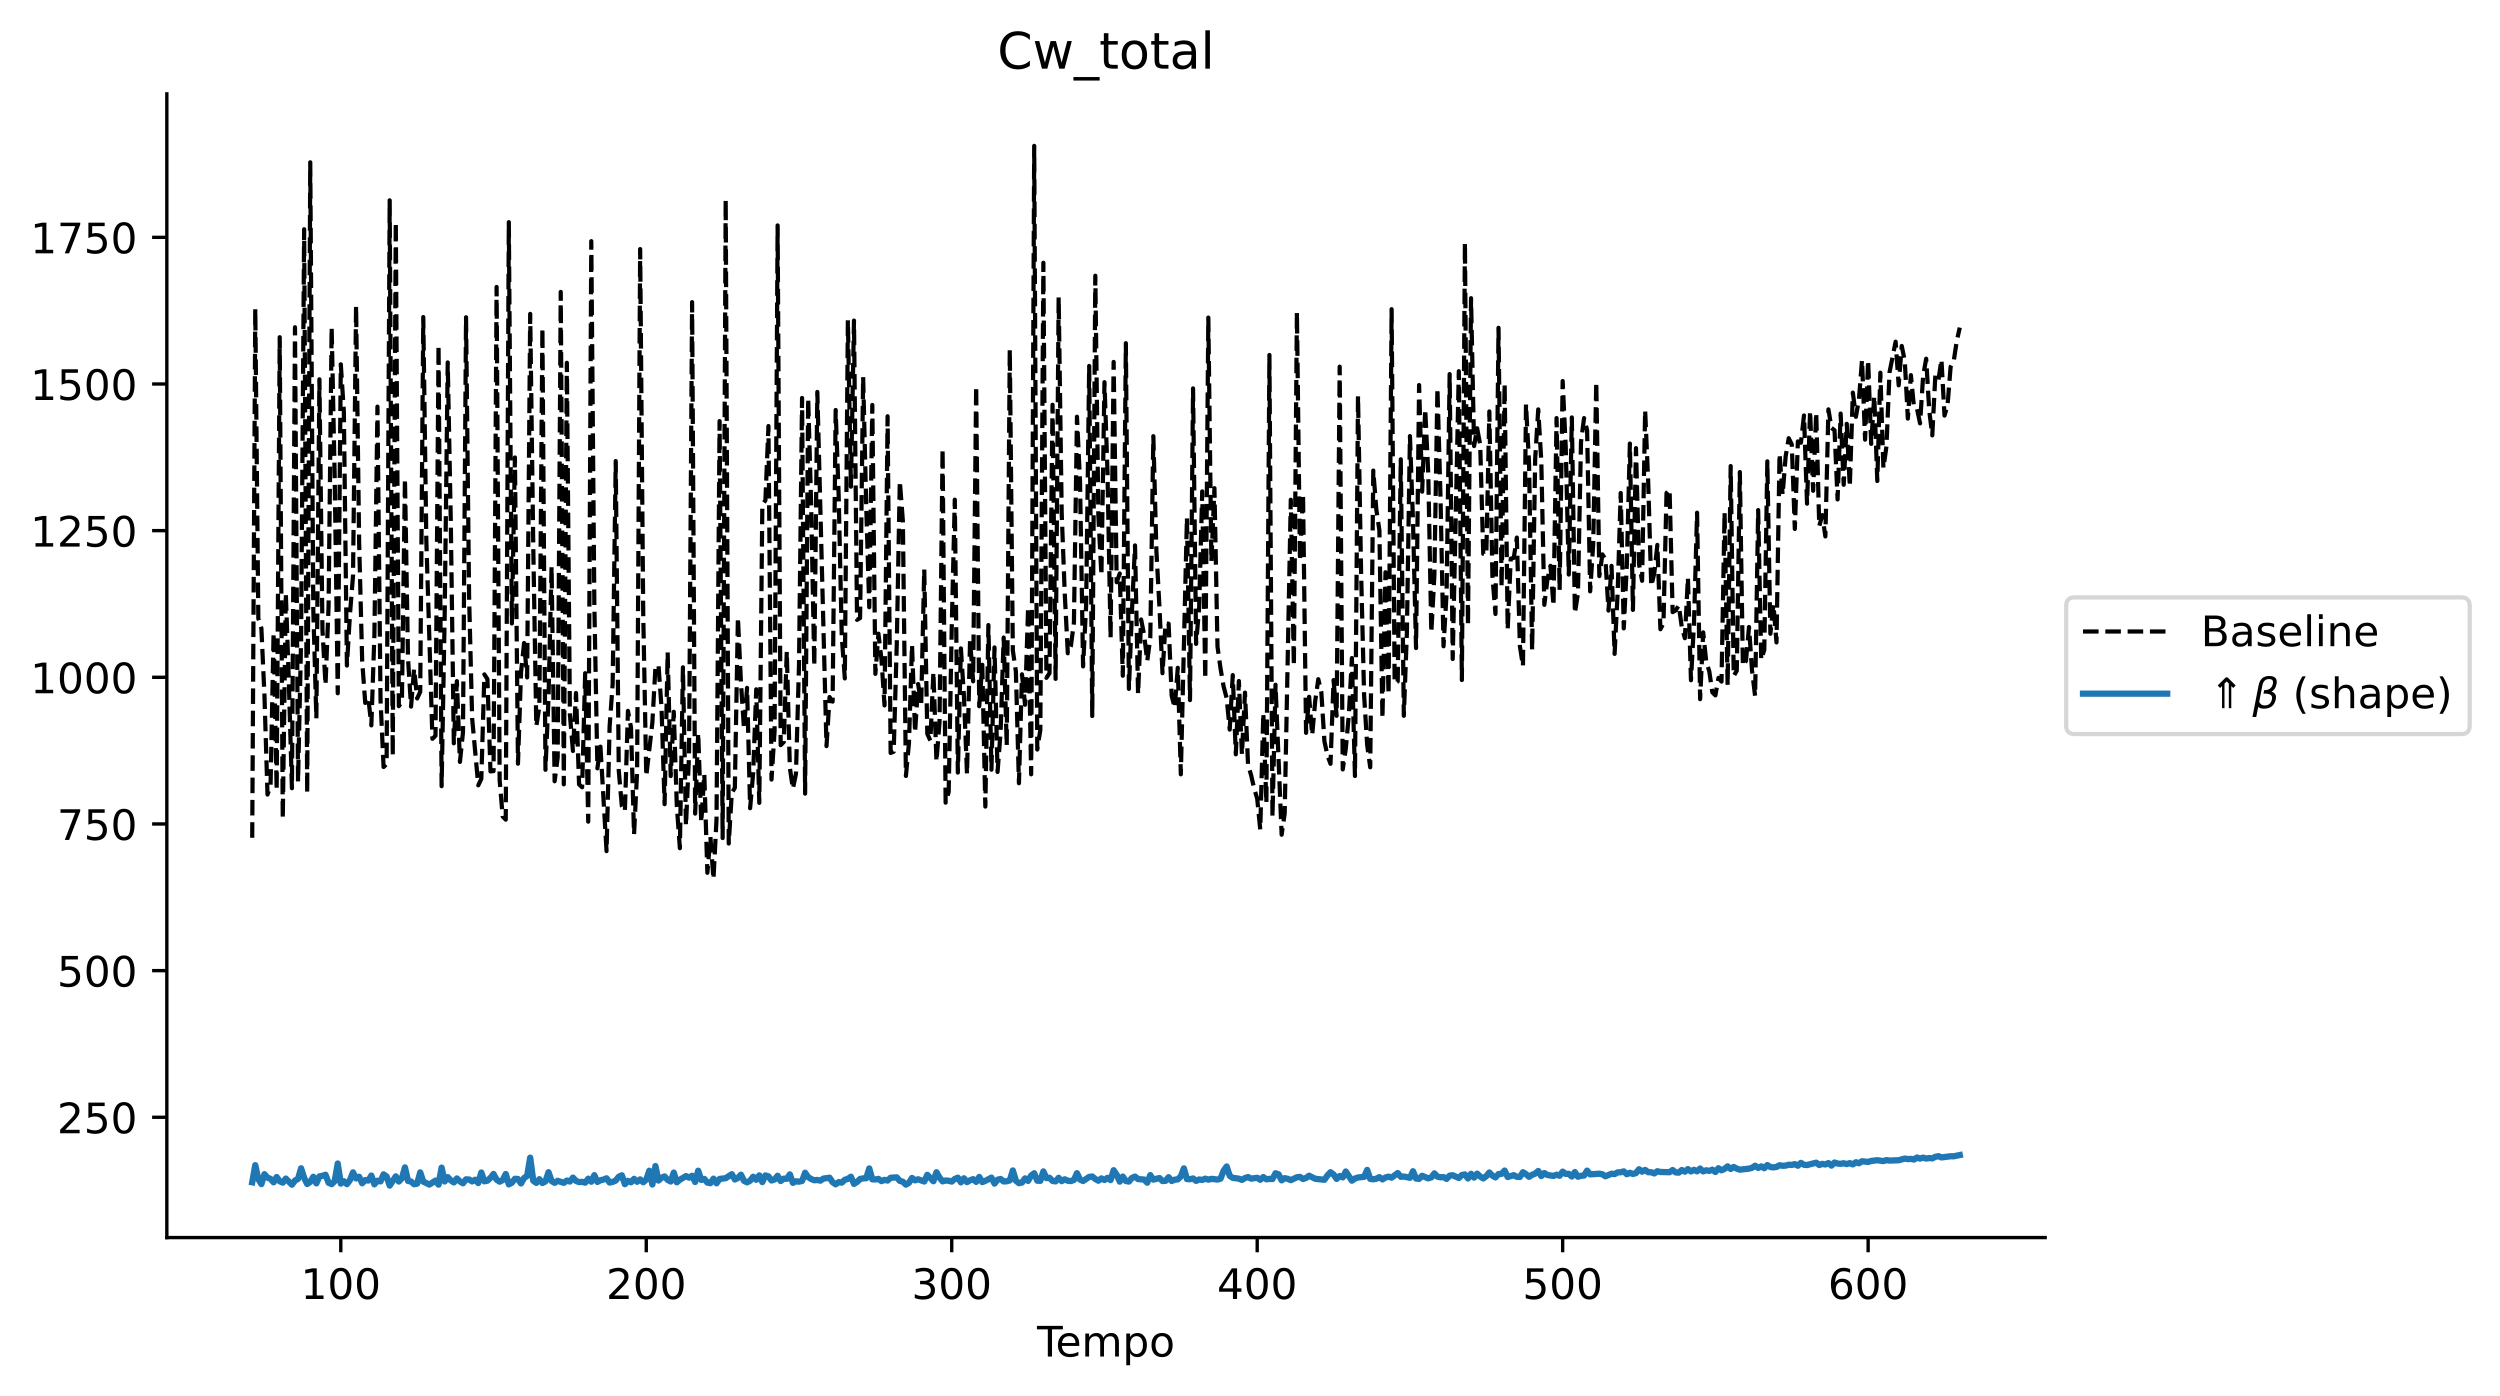 <?xml version="1.0" encoding="utf-8" standalone="no"?>
<!DOCTYPE svg PUBLIC "-//W3C//DTD SVG 1.1//EN"
  "http://www.w3.org/Graphics/SVG/1.1/DTD/svg11.dtd">
<!-- Created with matplotlib (https://matplotlib.org/) -->
<svg height="331.674pt" version="1.1" viewBox="0 0 594.15 331.674" width="594.15pt" xmlns="http://www.w3.org/2000/svg" xmlns:xlink="http://www.w3.org/1999/xlink">
 <defs>
  <style type="text/css">
*{stroke-linecap:butt;stroke-linejoin:round;}
  </style>
 </defs>
 <g id="figure_1">
  <g id="patch_1">
   <path d="M 0 331.674 
L 594.15 331.674 
L 594.15 0 
L 0 0 
z
" style="fill:#ffffff;"/>
  </g>
  <g id="axes_1">
   <g id="patch_2">
    <path d="M 39.65 294.118 
L 486.05 294.118 
L 486.05 22.318 
L 39.65 22.318 
z
" style="fill:#ffffff;"/>
   </g>
   <g id="line2d_1">
    <path clip-path="url(#pb2b08f31ef)" d="M 59.941 280.983 
L 60.667 276.926 
L 61.393 280.24 
L 62.119 281.411 
L 62.845 279.059 
L 63.571 279.883 
L 64.297 280.167 
L 65.023 280.982 
L 65.749 279.737 
L 66.475 280.734 
L 67.201 281.063 
L 67.927 280.102 
L 69.379 281.555 
L 70.105 280.557 
L 70.83 280.182 
L 71.556 277.663 
L 72.282 279.934 
L 73.008 281.391 
L 73.734 280.889 
L 74.46 279.683 
L 75.186 281.233 
L 75.912 279.585 
L 76.638 279.449 
L 77.364 279.197 
L 78.09 281.096 
L 78.816 281.42 
L 79.542 280.704 
L 80.268 276.526 
L 80.994 281.292 
L 81.72 280.739 
L 82.446 281.415 
L 83.172 280.469 
L 83.898 278.628 
L 84.624 280.057 
L 85.35 279.673 
L 86.076 281.218 
L 86.802 280.45 
L 87.528 280.572 
L 88.254 279.389 
L 88.98 281.465 
L 89.706 280.606 
L 90.432 280.768 
L 91.158 279.098 
L 91.884 279.614 
L 92.61 281.764 
L 94.062 279.582 
L 94.788 280.799 
L 95.514 280.025 
L 96.239 277.448 
L 96.965 280.662 
L 97.691 280.803 
L 98.417 281.443 
L 99.143 281.304 
L 99.869 278.636 
L 100.595 280.829 
L 102.047 281.518 
L 103.499 280.588 
L 104.225 281.538 
L 104.951 277.502 
L 105.677 280.788 
L 106.403 279.753 
L 107.129 280.52 
L 107.855 281.016 
L 108.581 280.078 
L 109.307 280.783 
L 110.033 281.209 
L 110.759 280.286 
L 111.485 280.319 
L 112.211 280.772 
L 112.937 280.379 
L 113.663 281.154 
L 114.389 278.668 
L 115.115 280.746 
L 115.841 280.606 
L 116.567 279.932 
L 117.293 279.013 
L 118.019 280.358 
L 118.745 280.835 
L 119.471 280.46 
L 120.197 279.025 
L 120.923 281.478 
L 121.649 281.09 
L 122.374 280.154 
L 123.1 280.209 
L 123.826 281.258 
L 124.552 279.962 
L 125.278 279.475 
L 126.004 275.13 
L 126.73 280.598 
L 127.456 281.116 
L 128.182 280.251 
L 128.908 281.152 
L 129.634 280.776 
L 130.36 278.591 
L 131.086 280.677 
L 131.812 281.109 
L 132.538 280.634 
L 133.99 281.105 
L 134.716 280.577 
L 135.442 280.801 
L 136.168 279.881 
L 136.894 280.658 
L 137.62 280.944 
L 138.346 280.87 
L 139.072 281.071 
L 139.798 280.13 
L 140.524 280.843 
L 141.25 279.294 
L 141.976 280.894 
L 142.702 280.5 
L 143.428 280.331 
L 144.154 280.042 
L 144.88 281.044 
L 145.606 280.892 
L 146.332 280.575 
L 147.058 279.665 
L 147.783 279.324 
L 148.509 281.427 
L 149.235 280.648 
L 149.961 280.984 
L 150.687 280.177 
L 151.413 280.857 
L 152.139 280.295 
L 152.865 280.968 
L 153.591 280.329 
L 154.317 278.243 
L 155.043 281.502 
L 155.769 277.129 
L 156.495 280.567 
L 157.221 279.914 
L 157.947 279.594 
L 158.673 280.412 
L 159.399 280.794 
L 160.125 278.679 
L 160.851 280.983 
L 161.577 280.38 
L 163.029 279.512 
L 163.755 279.881 
L 164.481 279.433 
L 165.207 280.905 
L 165.933 278.236 
L 166.659 280.414 
L 167.385 280.187 
L 168.111 281.057 
L 168.837 281.185 
L 169.563 280.126 
L 170.289 281.216 
L 171.015 280.191 
L 172.467 280.005 
L 173.918 279.067 
L 174.644 280.314 
L 175.37 279.945 
L 176.096 279.184 
L 176.822 280.641 
L 177.548 280.992 
L 178.274 280.608 
L 179 279.664 
L 179.726 280.385 
L 180.452 279.346 
L 181.178 280.923 
L 181.904 279.356 
L 182.63 279.572 
L 183.356 280.553 
L 184.082 280.318 
L 184.808 279.435 
L 185.534 280.674 
L 186.26 280.125 
L 186.986 280.161 
L 187.712 279.107 
L 188.438 281.108 
L 189.164 280.749 
L 189.89 280.838 
L 190.616 280.664 
L 191.342 278.716 
L 192.068 279.757 
L 192.794 280.213 
L 193.52 280.502 
L 194.246 280.427 
L 194.972 280.596 
L 195.698 280.098 
L 197.15 279.896 
L 197.876 280.967 
L 198.602 281.465 
L 199.327 280.948 
L 200.053 281.062 
L 200.779 280.376 
L 201.505 280.181 
L 202.231 279.662 
L 202.957 281.36 
L 203.683 280.908 
L 204.409 280.202 
L 205.135 280.045 
L 205.861 280.014 
L 206.587 277.698 
L 207.313 280.277 
L 208.039 280.313 
L 208.765 280.176 
L 209.491 280.702 
L 210.217 280.405 
L 210.943 280.567 
L 211.669 279.907 
L 213.121 279.81 
L 213.847 280.651 
L 214.573 280.846 
L 215.299 281.538 
L 216.025 281.113 
L 216.751 279.956 
L 217.477 280.516 
L 218.203 280.27 
L 219.655 280.792 
L 220.381 279.215 
L 221.833 280.731 
L 222.559 278.602 
L 223.285 279.865 
L 224.011 280.756 
L 224.736 280.552 
L 225.462 280.621 
L 226.188 280.812 
L 226.914 280.196 
L 227.64 279.89 
L 228.366 280.994 
L 229.092 280.036 
L 229.818 280.934 
L 230.544 280.517 
L 231.27 280.239 
L 231.996 280.88 
L 232.722 279.717 
L 233.448 280.931 
L 234.174 280.643 
L 235.626 279.881 
L 236.352 281.291 
L 237.078 280.373 
L 237.804 280.199 
L 238.53 280.782 
L 239.256 280.743 
L 239.982 280.532 
L 240.708 278.177 
L 241.434 280.609 
L 242.16 281.188 
L 242.886 281.043 
L 243.612 280.055 
L 244.338 280.653 
L 245.064 279.383 
L 245.79 278.842 
L 246.516 280.602 
L 247.242 280.634 
L 247.968 278.399 
L 248.694 279.978 
L 249.42 279.914 
L 250.145 280.654 
L 250.871 280.766 
L 251.597 279.923 
L 252.323 280.702 
L 253.049 280.274 
L 253.775 280.62 
L 254.501 280.699 
L 255.227 280.425 
L 255.953 278.822 
L 256.679 280.326 
L 257.405 280.674 
L 258.857 279.705 
L 259.583 279.607 
L 260.309 280.208 
L 261.035 280.608 
L 261.761 280.06 
L 262.487 280.439 
L 263.213 279.931 
L 263.939 280.459 
L 264.665 278.118 
L 265.391 279.195 
L 266.117 280.821 
L 266.843 279.626 
L 267.569 280.679 
L 268.295 280.807 
L 269.021 279.941 
L 269.747 279.629 
L 270.473 280.22 
L 271.925 280.334 
L 272.651 281.074 
L 273.377 279.277 
L 274.103 280.347 
L 275.555 279.968 
L 276.28 280.684 
L 277.006 280.63 
L 277.732 279.773 
L 278.458 280.672 
L 279.184 280.356 
L 279.91 280.296 
L 280.636 279.572 
L 281.362 277.678 
L 282.088 280.218 
L 282.814 280.254 
L 283.54 280.068 
L 284.266 280.647 
L 284.992 280.311 
L 285.718 280.432 
L 286.444 280.121 
L 287.17 280.355 
L 287.896 280.165 
L 289.348 280.337 
L 290.074 280.12 
L 290.8 278.242 
L 291.526 277.227 
L 292.252 279.444 
L 292.978 279.933 
L 294.43 280.121 
L 295.156 280.414 
L 295.882 279.97 
L 296.608 279.738 
L 297.334 280.115 
L 298.786 279.909 
L 299.512 280.386 
L 300.238 279.736 
L 300.964 280.271 
L 301.689 280.176 
L 302.415 280.207 
L 303.141 278.844 
L 303.867 279.088 
L 304.593 280.52 
L 305.319 280.002 
L 306.045 280.16 
L 306.771 280.471 
L 308.223 279.788 
L 308.949 279.698 
L 309.675 280.203 
L 310.401 279.943 
L 311.127 279.424 
L 312.579 280.148 
L 314.757 280.381 
L 315.483 279.355 
L 316.209 278.592 
L 316.935 279.124 
L 317.661 280.176 
L 318.387 279.496 
L 319.113 279.818 
L 319.839 278.425 
L 321.291 280.597 
L 322.017 280.092 
L 322.743 279.841 
L 324.195 279.694 
L 324.921 278.048 
L 325.647 280.176 
L 326.373 280.269 
L 327.098 280.141 
L 327.824 279.754 
L 328.55 280.294 
L 329.276 279.841 
L 330.002 279.64 
L 330.728 279.885 
L 332.18 278.792 
L 332.906 279.672 
L 333.632 279.616 
L 335.084 279.918 
L 335.81 278.359 
L 336.536 280.094 
L 337.262 280.168 
L 337.988 279.436 
L 339.44 280.049 
L 340.166 279.812 
L 340.892 278.864 
L 341.618 279.646 
L 342.344 279.789 
L 343.07 279.756 
L 343.796 280.174 
L 344.522 279.405 
L 345.248 279.307 
L 346.7 279.954 
L 347.426 279.261 
L 348.152 279.117 
L 348.878 280.067 
L 349.604 278.962 
L 350.33 279.867 
L 351.056 278.932 
L 351.782 279.613 
L 352.508 280.059 
L 353.233 279.52 
L 353.959 278.652 
L 354.685 279.409 
L 355.411 279.814 
L 356.137 279.034 
L 356.863 278.981 
L 357.589 278.197 
L 358.315 279.724 
L 359.767 279.291 
L 360.493 279.683 
L 361.219 279.712 
L 361.945 278.59 
L 362.671 279.049 
L 363.397 279.68 
L 364.123 279.204 
L 364.849 278.932 
L 365.575 278.292 
L 366.301 279.499 
L 367.027 278.789 
L 367.753 279.255 
L 369.205 279.466 
L 369.931 279.182 
L 370.657 279.426 
L 371.383 278.458 
L 372.109 278.984 
L 372.835 278.976 
L 373.561 279.613 
L 374.287 278.56 
L 375.013 279.664 
L 375.739 279.439 
L 376.465 279.378 
L 377.191 278.217 
L 377.917 279.1 
L 380.094 278.942 
L 380.82 279.073 
L 381.546 279.557 
L 382.998 278.946 
L 383.724 279.034 
L 384.45 278.628 
L 385.176 278.602 
L 385.902 278.388 
L 386.628 279.062 
L 387.354 278.727 
L 388.08 279.003 
L 388.806 278.789 
L 389.532 277.881 
L 390.258 278.453 
L 390.984 278.053 
L 391.71 278.585 
L 392.436 278.594 
L 393.162 278.878 
L 393.888 278.356 
L 394.614 278.536 
L 396.792 278.586 
L 397.518 278.07 
L 398.244 278.633 
L 398.97 278.69 
L 399.696 278.07 
L 400.422 278.459 
L 401.148 277.852 
L 401.874 278.398 
L 402.6 278.022 
L 403.326 278.372 
L 404.051 277.721 
L 404.777 278.394 
L 405.503 278.129 
L 406.229 278.277 
L 406.955 277.989 
L 407.681 278.531 
L 408.407 277.648 
L 409.133 278.129 
L 409.859 277.796 
L 410.585 277.199 
L 411.311 277.815 
L 412.037 277.349 
L 412.763 277.743 
L 413.489 277.982 
L 415.667 277.741 
L 416.393 277.534 
L 417.119 277.056 
L 417.845 277.564 
L 418.571 277.201 
L 419.297 277.635 
L 420.023 276.9 
L 420.749 277.354 
L 421.475 277.444 
L 422.201 277.333 
L 422.927 276.935 
L 423.653 277.057 
L 424.379 277.029 
L 425.105 276.807 
L 425.831 276.854 
L 426.557 276.665 
L 427.283 277.042 
L 428.009 276.373 
L 428.735 276.824 
L 429.461 276.883 
L 431.638 276.321 
L 432.364 276.877 
L 433.09 276.606 
L 433.816 276.75 
L 434.542 276.415 
L 435.268 277.013 
L 435.994 276.288 
L 436.72 276.532 
L 437.446 276.593 
L 438.172 276.459 
L 438.898 276.657 
L 439.624 276.428 
L 440.35 276.725 
L 441.076 276.225 
L 441.802 276.452 
L 442.528 275.982 
L 443.98 276.147 
L 444.706 275.908 
L 446.158 275.743 
L 447.61 275.946 
L 448.336 275.709 
L 449.062 275.824 
L 451.24 275.743 
L 452.692 275.343 
L 453.418 275.475 
L 454.144 275.419 
L 454.87 275.582 
L 455.595 275.101 
L 456.321 275.35 
L 457.047 275.128 
L 457.773 275.345 
L 458.499 275.219 
L 459.225 275.301 
L 459.951 274.935 
L 460.677 274.77 
L 461.403 275.072 
L 463.581 274.796 
L 464.307 274.805 
L 465.759 274.509 
L 465.759 274.509 
" style="fill:none;stroke:#1f77b4;stroke-linecap:square;stroke-width:1.5;"/>
   </g>
   <g id="line2d_2">
    <path clip-path="url(#pb2b08f31ef)" d="M 59.941 199.103 
L 60.667 73.374 
L 61.393 146.974 
L 62.119 149.322 
L 62.845 165.153 
L 63.571 188.832 
L 64.297 186.809 
L 65.023 150.344 
L 65.749 187.797 
L 66.475 80.146 
L 67.201 194.599 
L 67.927 140.986 
L 68.653 162.328 
L 69.379 187.329 
L 70.105 77.775 
L 70.83 185.773 
L 71.556 152.217 
L 72.282 54.485 
L 73.008 188.517 
L 73.734 38.576 
L 74.46 144.957 
L 75.186 170.722 
L 75.912 90.153 
L 76.638 149.748 
L 77.364 162.767 
L 78.09 144.025 
L 78.816 77.819 
L 79.542 113.415 
L 80.268 164.76 
L 80.994 86.586 
L 81.72 97.801 
L 82.446 158.175 
L 83.172 145.982 
L 83.898 136.818 
L 84.624 72.695 
L 85.35 128.835 
L 86.076 157.104 
L 86.802 167.056 
L 87.528 165.783 
L 88.254 172.391 
L 88.98 150.846 
L 89.706 96.644 
L 90.432 166.218 
L 91.158 182.288 
L 91.884 181.599 
L 92.61 47.616 
L 93.336 179.653 
L 94.062 52.773 
L 94.788 167.831 
L 95.514 166.747 
L 96.239 113.795 
L 96.965 156.443 
L 97.691 167.927 
L 98.417 158.96 
L 99.143 165.991 
L 99.869 164.414 
L 100.595 75.362 
L 101.321 128.416 
L 102.773 175.583 
L 103.499 174.856 
L 104.225 82.056 
L 104.951 186.843 
L 105.677 146.443 
L 106.403 86.139 
L 107.129 123.582 
L 107.855 176.655 
L 108.581 161.883 
L 109.307 181.075 
L 110.033 174.027 
L 110.759 75.404 
L 111.485 141.962 
L 112.211 170.739 
L 113.663 186.633 
L 114.389 185.105 
L 115.115 160.279 
L 115.841 161.404 
L 116.567 183.327 
L 117.293 183.257 
L 118.019 68.201 
L 118.745 185.413 
L 119.471 194.041 
L 120.197 194.791 
L 120.923 52.804 
L 121.649 148.166 
L 122.374 108.725 
L 123.1 181.497 
L 123.826 159.825 
L 124.552 152.82 
L 125.278 160.996 
L 126.004 74.601 
L 126.73 129.498 
L 127.456 172.596 
L 128.182 167.96 
L 128.908 77.973 
L 129.634 182.944 
L 130.36 165.825 
L 131.086 134.674 
L 131.812 185.675 
L 132.538 179.999 
L 133.264 69.381 
L 133.99 186.404 
L 134.716 86.224 
L 135.442 169.843 
L 136.168 178.474 
L 136.894 164.709 
L 137.62 186.411 
L 138.346 187.092 
L 139.072 159.99 
L 139.798 195.269 
L 140.524 57.317 
L 141.25 143.578 
L 141.976 182.598 
L 142.702 177.453 
L 144.154 202.28 
L 144.88 172.66 
L 145.606 162.501 
L 146.332 109.578 
L 147.058 183.187 
L 147.783 191.539 
L 148.509 192.803 
L 149.235 168.951 
L 149.961 172.895 
L 150.687 198.28 
L 151.413 183.44 
L 152.139 59.201 
L 152.865 145.592 
L 153.591 184.464 
L 155.043 171.717 
L 155.769 158.621 
L 156.495 158.048 
L 157.221 168.272 
L 157.947 191.117 
L 158.673 155.041 
L 159.399 184.436 
L 160.125 169.169 
L 160.851 191.526 
L 161.577 201.579 
L 162.303 158.597 
L 163.029 196.212 
L 163.755 179.445 
L 164.481 71.809 
L 165.207 193.359 
L 165.933 174.198 
L 166.659 195.456 
L 167.385 183.996 
L 168.111 207.423 
L 168.837 198.925 
L 169.563 208.928 
L 170.289 194.652 
L 171.015 100.084 
L 171.741 199.171 
L 172.467 47.395 
L 173.192 200.469 
L 173.918 188.466 
L 174.644 187.219 
L 175.37 146.758 
L 176.096 162.249 
L 176.822 173.256 
L 177.548 163.481 
L 178.274 192.077 
L 179 183.675 
L 179.726 163.826 
L 180.452 190.801 
L 181.178 120.003 
L 181.904 118.91 
L 182.63 101.256 
L 183.356 185.272 
L 184.082 173.818 
L 184.808 53.577 
L 185.534 177.091 
L 186.26 176.352 
L 186.986 154.796 
L 187.712 182.422 
L 188.438 187.483 
L 189.164 183.9 
L 189.89 158.001 
L 190.616 94.582 
L 191.342 188.612 
L 192.068 94.728 
L 192.794 120.64 
L 193.52 158.261 
L 194.246 93.147 
L 196.424 177.324 
L 197.15 165.66 
L 197.876 166.744 
L 198.602 97.446 
L 199.327 118.123 
L 200.053 151.295 
L 200.779 161.229 
L 201.505 76.124 
L 202.231 115.655 
L 202.957 76.191 
L 203.683 147.311 
L 204.409 146.883 
L 205.135 89.596 
L 205.861 120.161 
L 206.587 144.314 
L 207.313 96.246 
L 208.039 160.145 
L 208.765 150.597 
L 209.491 156.742 
L 210.217 167.653 
L 210.943 98.938 
L 211.669 178.943 
L 212.395 178.641 
L 213.121 153.296 
L 213.847 114.321 
L 214.573 123.777 
L 215.299 184.411 
L 216.025 176.585 
L 216.751 153.278 
L 217.477 174.071 
L 218.203 162.573 
L 218.929 167.318 
L 219.655 135.321 
L 220.381 174.387 
L 221.107 176.023 
L 221.833 159.731 
L 222.559 180.961 
L 223.285 171.621 
L 224.011 106.676 
L 224.736 190.753 
L 225.462 188.212 
L 226.188 149.118 
L 226.914 118.755 
L 227.64 183.613 
L 228.366 154.106 
L 229.092 165.46 
L 229.818 183.985 
L 230.544 152.122 
L 231.27 161.915 
L 231.996 91.776 
L 232.722 167.844 
L 233.448 157.994 
L 234.174 191.688 
L 234.9 148.55 
L 235.626 182.921 
L 236.352 153.863 
L 237.078 183.457 
L 237.804 173.918 
L 238.53 151.524 
L 239.256 177.162 
L 239.982 83.038 
L 240.708 154.572 
L 241.434 159.613 
L 242.16 186.14 
L 242.886 160.26 
L 243.612 167.489 
L 244.338 144.318 
L 245.064 184.023 
L 245.79 34.673 
L 246.516 178.135 
L 247.242 173.481 
L 247.968 62.456 
L 248.694 161.086 
L 249.42 160.001 
L 250.145 96.202 
L 250.871 161.335 
L 251.597 70.644 
L 252.323 121.976 
L 253.049 141.105 
L 253.775 155.256 
L 254.501 153.547 
L 255.227 147.991 
L 255.953 99.037 
L 256.679 114.564 
L 257.405 158.376 
L 258.131 143.856 
L 258.857 86.976 
L 259.583 170.16 
L 260.309 65.534 
L 261.035 122.5 
L 261.761 136.697 
L 262.487 90.832 
L 263.213 112.571 
L 263.939 151.543 
L 264.665 86.019 
L 265.391 138.376 
L 266.117 136.305 
L 266.843 160.599 
L 267.569 81.565 
L 268.295 163.712 
L 269.021 145.198 
L 269.747 129.626 
L 270.473 164.929 
L 271.199 147.229 
L 271.925 150.982 
L 272.651 157.104 
L 273.377 151.597 
L 274.103 103.662 
L 274.829 130.92 
L 275.555 144.28 
L 276.28 159.991 
L 277.006 148.09 
L 277.732 148.236 
L 278.458 165.338 
L 279.184 168.229 
L 279.91 158.713 
L 280.636 184.023 
L 282.088 123.03 
L 282.814 166.382 
L 283.54 92.308 
L 284.266 153.025 
L 284.992 144.352 
L 285.718 116.782 
L 286.444 161.386 
L 287.17 75.485 
L 287.896 133.408 
L 288.622 116.018 
L 289.348 153.661 
L 290.074 158.892 
L 290.8 163.132 
L 291.526 165.908 
L 292.252 173.397 
L 292.978 160.452 
L 293.704 179.267 
L 294.43 161.849 
L 295.156 179.306 
L 295.882 164.607 
L 296.608 181.752 
L 297.334 184.213 
L 298.06 187.383 
L 298.786 189.815 
L 299.512 197.134 
L 300.238 169.512 
L 300.964 190.869 
L 301.689 84.367 
L 302.415 194.108 
L 303.141 162.742 
L 304.593 198.378 
L 305.319 193.311 
L 306.771 118.765 
L 307.497 158.231 
L 308.223 74.188 
L 308.949 133.242 
L 309.675 117.419 
L 310.401 174.165 
L 311.127 165.601 
L 311.853 174.694 
L 312.579 166.548 
L 313.305 161.417 
L 314.031 164.544 
L 314.757 176.164 
L 315.483 179.544 
L 316.209 181.522 
L 316.935 161.627 
L 317.661 170.118 
L 318.387 87.146 
L 319.113 182.859 
L 319.839 177.938 
L 320.565 169.88 
L 321.291 156.4 
L 322.017 184.424 
L 322.743 94.11 
L 323.469 135.634 
L 324.195 165.253 
L 324.921 177.066 
L 325.647 182.352 
L 326.373 111.846 
L 327.098 121.105 
L 327.824 126.017 
L 328.55 170.706 
L 329.276 136.006 
L 330.002 165.015 
L 330.728 73.489 
L 331.454 162.419 
L 332.18 161.944 
L 332.906 109.156 
L 333.632 170.119 
L 334.358 150.414 
L 335.084 103.646 
L 335.81 123.705 
L 336.536 154.01 
L 337.262 91.514 
L 337.988 116.844 
L 338.714 97.192 
L 339.44 112.556 
L 340.166 150.317 
L 340.892 136.756 
L 341.618 92.257 
L 342.344 117.95 
L 343.07 153.595 
L 343.796 140.952 
L 344.522 88.911 
L 345.248 156.611 
L 346.7 88.222 
L 347.426 161.612 
L 348.152 57.684 
L 348.878 148.59 
L 349.604 70.868 
L 350.33 106.007 
L 351.056 101.783 
L 351.782 105.684 
L 352.508 131.628 
L 353.233 131.859 
L 353.959 97.784 
L 354.685 136.9 
L 355.411 145.913 
L 356.137 77.916 
L 356.863 139.563 
L 357.589 91.174 
L 358.315 149.62 
L 359.041 132.774 
L 359.767 132.574 
L 360.493 127.762 
L 361.219 153.56 
L 361.945 158.32 
L 362.671 96.093 
L 363.397 110.255 
L 364.123 154.5 
L 364.849 109.108 
L 365.575 97.3 
L 366.301 109.514 
L 367.027 143.742 
L 367.753 137.765 
L 368.479 134.482 
L 369.205 143.976 
L 369.931 99.363 
L 370.657 140.225 
L 371.383 90.56 
L 372.109 106.225 
L 372.835 136.547 
L 373.561 99.21 
L 374.287 145.746 
L 375.013 141.07 
L 375.739 105.041 
L 376.465 99.368 
L 377.191 102.238 
L 377.917 140.543 
L 378.642 129.307 
L 379.368 90.77 
L 380.094 136.92 
L 380.82 131.759 
L 381.546 132.915 
L 382.272 145.112 
L 382.998 134.492 
L 383.724 155.402 
L 384.45 140.779 
L 385.176 117.166 
L 385.902 149.334 
L 386.628 134.37 
L 387.354 105.416 
L 388.08 144.945 
L 388.806 106.505 
L 389.532 134.086 
L 390.258 138.032 
L 390.984 97.519 
L 391.71 114.593 
L 392.436 139.275 
L 393.162 136.204 
L 393.888 129.504 
L 394.614 149.541 
L 395.34 148.119 
L 396.066 117.171 
L 396.792 116.341 
L 397.518 145.474 
L 398.244 145.069 
L 398.97 143.883 
L 399.696 149.048 
L 400.422 151.673 
L 401.148 137.313 
L 401.874 161.665 
L 402.6 147.929 
L 403.326 121.848 
L 404.051 166.161 
L 404.777 150.293 
L 405.503 157.241 
L 406.229 159.546 
L 406.955 164.539 
L 407.681 165.254 
L 408.407 161.112 
L 409.133 161.988 
L 409.859 121.726 
L 410.585 162.845 
L 411.311 110.77 
L 412.037 160.64 
L 412.763 159.406 
L 413.489 112.188 
L 414.215 158.23 
L 414.941 157.08 
L 415.667 149.014 
L 416.393 159.43 
L 417.119 165.435 
L 417.845 121.225 
L 418.571 156.778 
L 419.297 154.448 
L 420.023 109.647 
L 420.749 150.613 
L 421.475 143.654 
L 422.201 152.676 
L 422.927 107.874 
L 423.653 117.577 
L 424.379 108.457 
L 425.105 104.143 
L 425.831 105.615 
L 426.557 125.705 
L 427.283 104.909 
L 428.009 105.209 
L 428.735 98.741 
L 429.461 119.697 
L 430.186 97.664 
L 430.912 116.64 
L 431.638 98.078 
L 432.364 125.039 
L 433.09 122.418 
L 433.816 127.482 
L 434.542 97.291 
L 435.268 101.701 
L 435.994 102.261 
L 436.72 118.693 
L 437.446 98.292 
L 438.172 115.211 
L 438.898 100.725 
L 439.624 115.623 
L 440.35 93.312 
L 441.076 99.066 
L 441.802 94.828 
L 442.528 85.576 
L 443.254 104.479 
L 443.98 85.612 
L 444.706 105.489 
L 445.432 94.125 
L 446.158 114.308 
L 446.884 88.577 
L 447.61 111.253 
L 448.336 106.069 
L 449.062 88.5 
L 450.514 81.209 
L 451.24 91.576 
L 451.966 82.226 
L 452.692 85.791 
L 453.418 99.477 
L 454.144 89.161 
L 454.87 96.73 
L 455.595 97.139 
L 456.321 100.621 
L 457.047 89.428 
L 457.773 85.251 
L 458.499 97.546 
L 459.225 103.472 
L 459.951 89.25 
L 460.677 90.418 
L 461.403 85.467 
L 462.129 98.77 
L 462.855 96.309 
L 463.581 87.203 
L 464.307 85.925 
L 465.033 81.109 
L 465.759 77.852 
L 465.759 77.852 
" style="fill:none;stroke:#000000;stroke-dasharray:3.7,1.6;stroke-dashoffset:0;"/>
   </g>
   <g id="matplotlib.axis_1">
    <g id="xtick_1">
     <g id="line2d_3">
      <defs>
       <path d="M 0 0 
L 0 3.5 
" id="m4a0076014c" style="stroke:#000000;stroke-width:0.8;"/>
      </defs>
      <g>
       <use style="stroke:#000000;stroke-width:0.8;" x="80.994" xlink:href="#m4a0076014c" y="294.118"/>
      </g>
     </g>
     <g id="text_1">
      <!-- 100 -->
      <defs>
       <path d="M 12.406 8.297 
L 28.516 8.297 
L 28.516 63.922 
L 10.984 60.406 
L 10.984 69.391 
L 28.422 72.906 
L 38.281 72.906 
L 38.281 8.297 
L 54.391 8.297 
L 54.391 0 
L 12.406 0 
z
" id="DejaVuSans-49"/>
       <path d="M 31.781 66.406 
Q 24.172 66.406 20.328 58.906 
Q 16.5 51.422 16.5 36.375 
Q 16.5 21.391 20.328 13.891 
Q 24.172 6.391 31.781 6.391 
Q 39.453 6.391 43.281 13.891 
Q 47.125 21.391 47.125 36.375 
Q 47.125 51.422 43.281 58.906 
Q 39.453 66.406 31.781 66.406 
z
M 31.781 74.219 
Q 44.047 74.219 50.516 64.516 
Q 56.984 54.828 56.984 36.375 
Q 56.984 17.969 50.516 8.266 
Q 44.047 -1.422 31.781 -1.422 
Q 19.531 -1.422 13.062 8.266 
Q 6.594 17.969 6.594 36.375 
Q 6.594 54.828 13.062 64.516 
Q 19.531 74.219 31.781 74.219 
z
" id="DejaVuSans-48"/>
      </defs>
      <g transform="translate(71.45 308.717)scale(0.1 -0.1)">
       <use xlink:href="#DejaVuSans-49"/>
       <use x="63.623" xlink:href="#DejaVuSans-48"/>
       <use x="127.246" xlink:href="#DejaVuSans-48"/>
      </g>
     </g>
    </g>
    <g id="xtick_2">
     <g id="line2d_4">
      <g>
       <use style="stroke:#000000;stroke-width:0.8;" x="153.591" xlink:href="#m4a0076014c" y="294.118"/>
      </g>
     </g>
     <g id="text_2">
      <!-- 200 -->
      <defs>
       <path d="M 19.188 8.297 
L 53.609 8.297 
L 53.609 0 
L 7.328 0 
L 7.328 8.297 
Q 12.938 14.109 22.625 23.891 
Q 32.328 33.688 34.812 36.531 
Q 39.547 41.844 41.422 45.531 
Q 43.312 49.219 43.312 52.781 
Q 43.312 58.594 39.234 62.25 
Q 35.156 65.922 28.609 65.922 
Q 23.969 65.922 18.812 64.312 
Q 13.672 62.703 7.812 59.422 
L 7.812 69.391 
Q 13.766 71.781 18.938 73 
Q 24.125 74.219 28.422 74.219 
Q 39.75 74.219 46.484 68.547 
Q 53.219 62.891 53.219 53.422 
Q 53.219 48.922 51.531 44.891 
Q 49.859 40.875 45.406 35.406 
Q 44.188 33.984 37.641 27.219 
Q 31.109 20.453 19.188 8.297 
z
" id="DejaVuSans-50"/>
      </defs>
      <g transform="translate(144.048 308.717)scale(0.1 -0.1)">
       <use xlink:href="#DejaVuSans-50"/>
       <use x="63.623" xlink:href="#DejaVuSans-48"/>
       <use x="127.246" xlink:href="#DejaVuSans-48"/>
      </g>
     </g>
    </g>
    <g id="xtick_3">
     <g id="line2d_5">
      <g>
       <use style="stroke:#000000;stroke-width:0.8;" x="226.188" xlink:href="#m4a0076014c" y="294.118"/>
      </g>
     </g>
     <g id="text_3">
      <!-- 300 -->
      <defs>
       <path d="M 40.578 39.312 
Q 47.656 37.797 51.625 33 
Q 55.609 28.219 55.609 21.188 
Q 55.609 10.406 48.188 4.484 
Q 40.766 -1.422 27.094 -1.422 
Q 22.516 -1.422 17.656 -0.516 
Q 12.797 0.391 7.625 2.203 
L 7.625 11.719 
Q 11.719 9.328 16.594 8.109 
Q 21.484 6.891 26.812 6.891 
Q 36.078 6.891 40.938 10.547 
Q 45.797 14.203 45.797 21.188 
Q 45.797 27.641 41.281 31.266 
Q 36.766 34.906 28.719 34.906 
L 20.219 34.906 
L 20.219 43.016 
L 29.109 43.016 
Q 36.375 43.016 40.234 45.922 
Q 44.094 48.828 44.094 54.297 
Q 44.094 59.906 40.109 62.906 
Q 36.141 65.922 28.719 65.922 
Q 24.656 65.922 20.016 65.031 
Q 15.375 64.156 9.812 62.312 
L 9.812 71.094 
Q 15.438 72.656 20.344 73.438 
Q 25.25 74.219 29.594 74.219 
Q 40.828 74.219 47.359 69.109 
Q 53.906 64.016 53.906 55.328 
Q 53.906 49.266 50.438 45.094 
Q 46.969 40.922 40.578 39.312 
z
" id="DejaVuSans-51"/>
      </defs>
      <g transform="translate(216.645 308.717)scale(0.1 -0.1)">
       <use xlink:href="#DejaVuSans-51"/>
       <use x="63.623" xlink:href="#DejaVuSans-48"/>
       <use x="127.246" xlink:href="#DejaVuSans-48"/>
      </g>
     </g>
    </g>
    <g id="xtick_4">
     <g id="line2d_6">
      <g>
       <use style="stroke:#000000;stroke-width:0.8;" x="298.786" xlink:href="#m4a0076014c" y="294.118"/>
      </g>
     </g>
     <g id="text_4">
      <!-- 400 -->
      <defs>
       <path d="M 37.797 64.312 
L 12.891 25.391 
L 37.797 25.391 
z
M 35.203 72.906 
L 47.609 72.906 
L 47.609 25.391 
L 58.016 25.391 
L 58.016 17.188 
L 47.609 17.188 
L 47.609 0 
L 37.797 0 
L 37.797 17.188 
L 4.891 17.188 
L 4.891 26.703 
z
" id="DejaVuSans-52"/>
      </defs>
      <g transform="translate(289.242 308.717)scale(0.1 -0.1)">
       <use xlink:href="#DejaVuSans-52"/>
       <use x="63.623" xlink:href="#DejaVuSans-48"/>
       <use x="127.246" xlink:href="#DejaVuSans-48"/>
      </g>
     </g>
    </g>
    <g id="xtick_5">
     <g id="line2d_7">
      <g>
       <use style="stroke:#000000;stroke-width:0.8;" x="371.383" xlink:href="#m4a0076014c" y="294.118"/>
      </g>
     </g>
     <g id="text_5">
      <!-- 500 -->
      <defs>
       <path d="M 10.797 72.906 
L 49.516 72.906 
L 49.516 64.594 
L 19.828 64.594 
L 19.828 46.734 
Q 21.969 47.469 24.109 47.828 
Q 26.266 48.188 28.422 48.188 
Q 40.625 48.188 47.75 41.5 
Q 54.891 34.812 54.891 23.391 
Q 54.891 11.625 47.562 5.094 
Q 40.234 -1.422 26.906 -1.422 
Q 22.312 -1.422 17.547 -0.641 
Q 12.797 0.141 7.719 1.703 
L 7.719 11.625 
Q 12.109 9.234 16.797 8.062 
Q 21.484 6.891 26.703 6.891 
Q 35.156 6.891 40.078 11.328 
Q 45.016 15.766 45.016 23.391 
Q 45.016 31 40.078 35.438 
Q 35.156 39.891 26.703 39.891 
Q 22.75 39.891 18.812 39.016 
Q 14.891 38.141 10.797 36.281 
z
" id="DejaVuSans-53"/>
      </defs>
      <g transform="translate(361.839 308.717)scale(0.1 -0.1)">
       <use xlink:href="#DejaVuSans-53"/>
       <use x="63.623" xlink:href="#DejaVuSans-48"/>
       <use x="127.246" xlink:href="#DejaVuSans-48"/>
      </g>
     </g>
    </g>
    <g id="xtick_6">
     <g id="line2d_8">
      <g>
       <use style="stroke:#000000;stroke-width:0.8;" x="443.98" xlink:href="#m4a0076014c" y="294.118"/>
      </g>
     </g>
     <g id="text_6">
      <!-- 600 -->
      <defs>
       <path d="M 33.016 40.375 
Q 26.375 40.375 22.484 35.828 
Q 18.609 31.297 18.609 23.391 
Q 18.609 15.531 22.484 10.953 
Q 26.375 6.391 33.016 6.391 
Q 39.656 6.391 43.531 10.953 
Q 47.406 15.531 47.406 23.391 
Q 47.406 31.297 43.531 35.828 
Q 39.656 40.375 33.016 40.375 
z
M 52.594 71.297 
L 52.594 62.312 
Q 48.875 64.062 45.094 64.984 
Q 41.312 65.922 37.594 65.922 
Q 27.828 65.922 22.672 59.328 
Q 17.531 52.734 16.797 39.406 
Q 19.672 43.656 24.016 45.922 
Q 28.375 48.188 33.594 48.188 
Q 44.578 48.188 50.953 41.516 
Q 57.328 34.859 57.328 23.391 
Q 57.328 12.156 50.688 5.359 
Q 44.047 -1.422 33.016 -1.422 
Q 20.359 -1.422 13.672 8.266 
Q 6.984 17.969 6.984 36.375 
Q 6.984 53.656 15.188 63.938 
Q 23.391 74.219 37.203 74.219 
Q 40.922 74.219 44.703 73.484 
Q 48.484 72.75 52.594 71.297 
z
" id="DejaVuSans-54"/>
      </defs>
      <g transform="translate(434.436 308.717)scale(0.1 -0.1)">
       <use xlink:href="#DejaVuSans-54"/>
       <use x="63.623" xlink:href="#DejaVuSans-48"/>
       <use x="127.246" xlink:href="#DejaVuSans-48"/>
      </g>
     </g>
    </g>
    <g id="text_7">
     <!-- Tempo -->
     <defs>
      <path d="M -0.297 72.906 
L 61.375 72.906 
L 61.375 64.594 
L 35.5 64.594 
L 35.5 0 
L 25.594 0 
L 25.594 64.594 
L -0.297 64.594 
z
" id="DejaVuSans-84"/>
      <path d="M 56.203 29.594 
L 56.203 25.203 
L 14.891 25.203 
Q 15.484 15.922 20.484 11.062 
Q 25.484 6.203 34.422 6.203 
Q 39.594 6.203 44.453 7.469 
Q 49.312 8.734 54.109 11.281 
L 54.109 2.781 
Q 49.266 0.734 44.188 -0.344 
Q 39.109 -1.422 33.891 -1.422 
Q 20.797 -1.422 13.156 6.188 
Q 5.516 13.812 5.516 26.812 
Q 5.516 40.234 12.766 48.109 
Q 20.016 56 32.328 56 
Q 43.359 56 49.781 48.891 
Q 56.203 41.797 56.203 29.594 
z
M 47.219 32.234 
Q 47.125 39.594 43.094 43.984 
Q 39.062 48.391 32.422 48.391 
Q 24.906 48.391 20.391 44.141 
Q 15.875 39.891 15.188 32.172 
z
" id="DejaVuSans-101"/>
      <path d="M 52 44.188 
Q 55.375 50.25 60.062 53.125 
Q 64.75 56 71.094 56 
Q 79.641 56 84.281 50.016 
Q 88.922 44.047 88.922 33.016 
L 88.922 0 
L 79.891 0 
L 79.891 32.719 
Q 79.891 40.578 77.094 44.375 
Q 74.312 48.188 68.609 48.188 
Q 61.625 48.188 57.562 43.547 
Q 53.516 38.922 53.516 30.906 
L 53.516 0 
L 44.484 0 
L 44.484 32.719 
Q 44.484 40.625 41.703 44.406 
Q 38.922 48.188 33.109 48.188 
Q 26.219 48.188 22.156 43.531 
Q 18.109 38.875 18.109 30.906 
L 18.109 0 
L 9.078 0 
L 9.078 54.688 
L 18.109 54.688 
L 18.109 46.188 
Q 21.188 51.219 25.484 53.609 
Q 29.781 56 35.688 56 
Q 41.656 56 45.828 52.969 
Q 50 49.953 52 44.188 
z
" id="DejaVuSans-109"/>
      <path d="M 18.109 8.203 
L 18.109 -20.797 
L 9.078 -20.797 
L 9.078 54.688 
L 18.109 54.688 
L 18.109 46.391 
Q 20.953 51.266 25.266 53.625 
Q 29.594 56 35.594 56 
Q 45.562 56 51.781 48.094 
Q 58.016 40.188 58.016 27.297 
Q 58.016 14.406 51.781 6.484 
Q 45.562 -1.422 35.594 -1.422 
Q 29.594 -1.422 25.266 0.953 
Q 20.953 3.328 18.109 8.203 
z
M 48.688 27.297 
Q 48.688 37.203 44.609 42.844 
Q 40.531 48.484 33.406 48.484 
Q 26.266 48.484 22.188 42.844 
Q 18.109 37.203 18.109 27.297 
Q 18.109 17.391 22.188 11.75 
Q 26.266 6.109 33.406 6.109 
Q 40.531 6.109 44.609 11.75 
Q 48.688 17.391 48.688 27.297 
z
" id="DejaVuSans-112"/>
      <path d="M 30.609 48.391 
Q 23.391 48.391 19.188 42.75 
Q 14.984 37.109 14.984 27.297 
Q 14.984 17.484 19.156 11.844 
Q 23.344 6.203 30.609 6.203 
Q 37.797 6.203 41.984 11.859 
Q 46.188 17.531 46.188 27.297 
Q 46.188 37.016 41.984 42.703 
Q 37.797 48.391 30.609 48.391 
z
M 30.609 56 
Q 42.328 56 49.016 48.375 
Q 55.719 40.766 55.719 27.297 
Q 55.719 13.875 49.016 6.219 
Q 42.328 -1.422 30.609 -1.422 
Q 18.844 -1.422 12.172 6.219 
Q 5.516 13.875 5.516 27.297 
Q 5.516 40.766 12.172 48.375 
Q 18.844 56 30.609 56 
z
" id="DejaVuSans-111"/>
     </defs>
     <g transform="translate(246.466 322.395)scale(0.1 -0.1)">
      <use xlink:href="#DejaVuSans-84"/>
      <use x="44.084" xlink:href="#DejaVuSans-101"/>
      <use x="105.607" xlink:href="#DejaVuSans-109"/>
      <use x="203.02" xlink:href="#DejaVuSans-112"/>
      <use x="266.496" xlink:href="#DejaVuSans-111"/>
     </g>
    </g>
   </g>
   <g id="matplotlib.axis_2">
    <g id="ytick_1">
     <g id="line2d_9">
      <defs>
       <path d="M 0 0 
L -3.5 0 
" id="m7e0a5867d4" style="stroke:#000000;stroke-width:0.8;"/>
      </defs>
      <g>
       <use style="stroke:#000000;stroke-width:0.8;" x="39.65" xlink:href="#m7e0a5867d4" y="265.533"/>
      </g>
     </g>
     <g id="text_8">
      <!-- 250 -->
      <g transform="translate(13.562 269.333)scale(0.1 -0.1)">
       <use xlink:href="#DejaVuSans-50"/>
       <use x="63.623" xlink:href="#DejaVuSans-53"/>
       <use x="127.246" xlink:href="#DejaVuSans-48"/>
      </g>
     </g>
    </g>
    <g id="ytick_2">
     <g id="line2d_10">
      <g>
       <use style="stroke:#000000;stroke-width:0.8;" x="39.65" xlink:href="#m7e0a5867d4" y="230.678"/>
      </g>
     </g>
     <g id="text_9">
      <!-- 500 -->
      <g transform="translate(13.562 234.478)scale(0.1 -0.1)">
       <use xlink:href="#DejaVuSans-53"/>
       <use x="63.623" xlink:href="#DejaVuSans-48"/>
       <use x="127.246" xlink:href="#DejaVuSans-48"/>
      </g>
     </g>
    </g>
    <g id="ytick_3">
     <g id="line2d_11">
      <g>
       <use style="stroke:#000000;stroke-width:0.8;" x="39.65" xlink:href="#m7e0a5867d4" y="195.823"/>
      </g>
     </g>
     <g id="text_10">
      <!-- 750 -->
      <defs>
       <path d="M 8.203 72.906 
L 55.078 72.906 
L 55.078 68.703 
L 28.609 0 
L 18.312 0 
L 43.219 64.594 
L 8.203 64.594 
z
" id="DejaVuSans-55"/>
      </defs>
      <g transform="translate(13.562 199.623)scale(0.1 -0.1)">
       <use xlink:href="#DejaVuSans-55"/>
       <use x="63.623" xlink:href="#DejaVuSans-53"/>
       <use x="127.246" xlink:href="#DejaVuSans-48"/>
      </g>
     </g>
    </g>
    <g id="ytick_4">
     <g id="line2d_12">
      <g>
       <use style="stroke:#000000;stroke-width:0.8;" x="39.65" xlink:href="#m7e0a5867d4" y="160.968"/>
      </g>
     </g>
     <g id="text_11">
      <!-- 1000 -->
      <g transform="translate(7.2 164.768)scale(0.1 -0.1)">
       <use xlink:href="#DejaVuSans-49"/>
       <use x="63.623" xlink:href="#DejaVuSans-48"/>
       <use x="127.246" xlink:href="#DejaVuSans-48"/>
       <use x="190.869" xlink:href="#DejaVuSans-48"/>
      </g>
     </g>
    </g>
    <g id="ytick_5">
     <g id="line2d_13">
      <g>
       <use style="stroke:#000000;stroke-width:0.8;" x="39.65" xlink:href="#m7e0a5867d4" y="126.113"/>
      </g>
     </g>
     <g id="text_12">
      <!-- 1250 -->
      <g transform="translate(7.2 129.912)scale(0.1 -0.1)">
       <use xlink:href="#DejaVuSans-49"/>
       <use x="63.623" xlink:href="#DejaVuSans-50"/>
       <use x="127.246" xlink:href="#DejaVuSans-53"/>
       <use x="190.869" xlink:href="#DejaVuSans-48"/>
      </g>
     </g>
    </g>
    <g id="ytick_6">
     <g id="line2d_14">
      <g>
       <use style="stroke:#000000;stroke-width:0.8;" x="39.65" xlink:href="#m7e0a5867d4" y="91.258"/>
      </g>
     </g>
     <g id="text_13">
      <!-- 1500 -->
      <g transform="translate(7.2 95.057)scale(0.1 -0.1)">
       <use xlink:href="#DejaVuSans-49"/>
       <use x="63.623" xlink:href="#DejaVuSans-53"/>
       <use x="127.246" xlink:href="#DejaVuSans-48"/>
       <use x="190.869" xlink:href="#DejaVuSans-48"/>
      </g>
     </g>
    </g>
    <g id="ytick_7">
     <g id="line2d_15">
      <g>
       <use style="stroke:#000000;stroke-width:0.8;" x="39.65" xlink:href="#m7e0a5867d4" y="56.403"/>
      </g>
     </g>
     <g id="text_14">
      <!-- 1750 -->
      <g transform="translate(7.2 60.202)scale(0.1 -0.1)">
       <use xlink:href="#DejaVuSans-49"/>
       <use x="63.623" xlink:href="#DejaVuSans-55"/>
       <use x="127.246" xlink:href="#DejaVuSans-53"/>
       <use x="190.869" xlink:href="#DejaVuSans-48"/>
      </g>
     </g>
    </g>
   </g>
   <g id="patch_3">
    <path d="M 39.65 294.118 
L 39.65 22.318 
" style="fill:none;stroke:#000000;stroke-linecap:square;stroke-linejoin:miter;stroke-width:0.8;"/>
   </g>
   <g id="patch_4">
    <path d="M 39.65 294.118 
L 486.05 294.118 
" style="fill:none;stroke:#000000;stroke-linecap:square;stroke-linejoin:miter;stroke-width:0.8;"/>
   </g>
   <g id="text_15">
    <!-- Cw_total -->
    <defs>
     <path d="M 64.406 67.281 
L 64.406 56.891 
Q 59.422 61.531 53.781 63.812 
Q 48.141 66.109 41.797 66.109 
Q 29.297 66.109 22.656 58.469 
Q 16.016 50.828 16.016 36.375 
Q 16.016 21.969 22.656 14.328 
Q 29.297 6.688 41.797 6.688 
Q 48.141 6.688 53.781 8.984 
Q 59.422 11.281 64.406 15.922 
L 64.406 5.609 
Q 59.234 2.094 53.438 0.328 
Q 47.656 -1.422 41.219 -1.422 
Q 24.656 -1.422 15.125 8.703 
Q 5.609 18.844 5.609 36.375 
Q 5.609 53.953 15.125 64.078 
Q 24.656 74.219 41.219 74.219 
Q 47.75 74.219 53.531 72.484 
Q 59.328 70.75 64.406 67.281 
z
" id="DejaVuSans-67"/>
     <path d="M 4.203 54.688 
L 13.188 54.688 
L 24.422 12.016 
L 35.594 54.688 
L 46.188 54.688 
L 57.422 12.016 
L 68.609 54.688 
L 77.594 54.688 
L 63.281 0 
L 52.688 0 
L 40.922 44.828 
L 29.109 0 
L 18.5 0 
z
" id="DejaVuSans-119"/>
     <path d="M 50.984 -16.609 
L 50.984 -23.578 
L -0.984 -23.578 
L -0.984 -16.609 
z
" id="DejaVuSans-95"/>
     <path d="M 18.312 70.219 
L 18.312 54.688 
L 36.812 54.688 
L 36.812 47.703 
L 18.312 47.703 
L 18.312 18.016 
Q 18.312 11.328 20.141 9.422 
Q 21.969 7.516 27.594 7.516 
L 36.812 7.516 
L 36.812 0 
L 27.594 0 
Q 17.188 0 13.234 3.875 
Q 9.281 7.766 9.281 18.016 
L 9.281 47.703 
L 2.688 47.703 
L 2.688 54.688 
L 9.281 54.688 
L 9.281 70.219 
z
" id="DejaVuSans-116"/>
     <path d="M 34.281 27.484 
Q 23.391 27.484 19.188 25 
Q 14.984 22.516 14.984 16.5 
Q 14.984 11.719 18.141 8.906 
Q 21.297 6.109 26.703 6.109 
Q 34.188 6.109 38.703 11.406 
Q 43.219 16.703 43.219 25.484 
L 43.219 27.484 
z
M 52.203 31.203 
L 52.203 0 
L 43.219 0 
L 43.219 8.297 
Q 40.141 3.328 35.547 0.953 
Q 30.953 -1.422 24.312 -1.422 
Q 15.922 -1.422 10.953 3.297 
Q 6 8.016 6 15.922 
Q 6 25.141 12.172 29.828 
Q 18.359 34.516 30.609 34.516 
L 43.219 34.516 
L 43.219 35.406 
Q 43.219 41.609 39.141 45 
Q 35.062 48.391 27.688 48.391 
Q 23 48.391 18.547 47.266 
Q 14.109 46.141 10.016 43.891 
L 10.016 52.203 
Q 14.938 54.109 19.578 55.047 
Q 24.219 56 28.609 56 
Q 40.484 56 46.344 49.844 
Q 52.203 43.703 52.203 31.203 
z
" id="DejaVuSans-97"/>
     <path d="M 9.422 75.984 
L 18.406 75.984 
L 18.406 0 
L 9.422 0 
z
" id="DejaVuSans-108"/>
    </defs>
    <g transform="translate(237.034 16.318)scale(0.12 -0.12)">
     <use xlink:href="#DejaVuSans-67"/>
     <use x="69.824" xlink:href="#DejaVuSans-119"/>
     <use x="151.611" xlink:href="#DejaVuSans-95"/>
     <use x="201.611" xlink:href="#DejaVuSans-116"/>
     <use x="240.82" xlink:href="#DejaVuSans-111"/>
     <use x="302.002" xlink:href="#DejaVuSans-116"/>
     <use x="341.211" xlink:href="#DejaVuSans-97"/>
     <use x="402.49" xlink:href="#DejaVuSans-108"/>
    </g>
   </g>
   <g id="legend_1">
    <g id="patch_5">
     <path d="M 493.05 174.457 
L 584.95 174.457 
Q 586.95 174.457 586.95 172.457 
L 586.95 143.979 
Q 586.95 141.979 584.95 141.979 
L 493.05 141.979 
Q 491.05 141.979 491.05 143.979 
L 491.05 172.457 
Q 491.05 174.457 493.05 174.457 
z
" style="fill:#ffffff;opacity:0.8;stroke:#cccccc;stroke-linejoin:miter;"/>
    </g>
    <g id="line2d_16">
     <path d="M 495.05 150.077 
L 515.05 150.077 
" style="fill:none;stroke:#000000;stroke-dasharray:3.7,1.6;stroke-dashoffset:0;"/>
    </g>
    <g id="line2d_17"/>
    <g id="text_16">
     <!-- Baseline -->
     <defs>
      <path d="M 19.672 34.812 
L 19.672 8.109 
L 35.5 8.109 
Q 43.453 8.109 47.281 11.406 
Q 51.125 14.703 51.125 21.484 
Q 51.125 28.328 47.281 31.562 
Q 43.453 34.812 35.5 34.812 
z
M 19.672 64.797 
L 19.672 42.828 
L 34.281 42.828 
Q 41.5 42.828 45.031 45.531 
Q 48.578 48.25 48.578 53.812 
Q 48.578 59.328 45.031 62.062 
Q 41.5 64.797 34.281 64.797 
z
M 9.812 72.906 
L 35.016 72.906 
Q 46.297 72.906 52.391 68.219 
Q 58.5 63.531 58.5 54.891 
Q 58.5 48.188 55.375 44.234 
Q 52.25 40.281 46.188 39.312 
Q 53.469 37.75 57.5 32.781 
Q 61.531 27.828 61.531 20.406 
Q 61.531 10.641 54.891 5.312 
Q 48.25 0 35.984 0 
L 9.812 0 
z
" id="DejaVuSans-66"/>
      <path d="M 44.281 53.078 
L 44.281 44.578 
Q 40.484 46.531 36.375 47.5 
Q 32.281 48.484 27.875 48.484 
Q 21.188 48.484 17.844 46.438 
Q 14.5 44.391 14.5 40.281 
Q 14.5 37.156 16.891 35.375 
Q 19.281 33.594 26.516 31.984 
L 29.594 31.297 
Q 39.156 29.25 43.188 25.516 
Q 47.219 21.781 47.219 15.094 
Q 47.219 7.469 41.188 3.016 
Q 35.156 -1.422 24.609 -1.422 
Q 20.219 -1.422 15.453 -0.562 
Q 10.688 0.297 5.422 2 
L 5.422 11.281 
Q 10.406 8.688 15.234 7.391 
Q 20.062 6.109 24.812 6.109 
Q 31.156 6.109 34.562 8.281 
Q 37.984 10.453 37.984 14.406 
Q 37.984 18.062 35.516 20.016 
Q 33.062 21.969 24.703 23.781 
L 21.578 24.516 
Q 13.234 26.266 9.516 29.906 
Q 5.812 33.547 5.812 39.891 
Q 5.812 47.609 11.281 51.797 
Q 16.75 56 26.812 56 
Q 31.781 56 36.172 55.266 
Q 40.578 54.547 44.281 53.078 
z
" id="DejaVuSans-115"/>
      <path d="M 9.422 54.688 
L 18.406 54.688 
L 18.406 0 
L 9.422 0 
z
M 9.422 75.984 
L 18.406 75.984 
L 18.406 64.594 
L 9.422 64.594 
z
" id="DejaVuSans-105"/>
      <path d="M 54.891 33.016 
L 54.891 0 
L 45.906 0 
L 45.906 32.719 
Q 45.906 40.484 42.875 44.328 
Q 39.844 48.188 33.797 48.188 
Q 26.516 48.188 22.312 43.547 
Q 18.109 38.922 18.109 30.906 
L 18.109 0 
L 9.078 0 
L 9.078 54.688 
L 18.109 54.688 
L 18.109 46.188 
Q 21.344 51.125 25.703 53.562 
Q 30.078 56 35.797 56 
Q 45.219 56 50.047 50.172 
Q 54.891 44.344 54.891 33.016 
z
" id="DejaVuSans-110"/>
     </defs>
     <g transform="translate(523.05 153.577)scale(0.1 -0.1)">
      <use xlink:href="#DejaVuSans-66"/>
      <use x="68.604" xlink:href="#DejaVuSans-97"/>
      <use x="129.883" xlink:href="#DejaVuSans-115"/>
      <use x="181.982" xlink:href="#DejaVuSans-101"/>
      <use x="243.506" xlink:href="#DejaVuSans-108"/>
      <use x="271.289" xlink:href="#DejaVuSans-105"/>
      <use x="299.072" xlink:href="#DejaVuSans-110"/>
      <use x="362.451" xlink:href="#DejaVuSans-101"/>
     </g>
    </g>
    <g id="line2d_18">
     <path d="M 495.05 164.857 
L 515.05 164.857 
" style="fill:none;stroke:#1f77b4;stroke-linecap:square;stroke-width:1.5;"/>
    </g>
    <g id="line2d_19"/>
    <g id="text_17">
     <!-- $\Uparrow \beta$ (shape) -->
     <defs>
      <path d="M 36.766 58.594 
L 36.766 0 
L 30.906 0 
L 30.906 52.734 
L 26.422 48.141 
L 20.562 54 
L 39.703 73.25 
L 44.094 73.25 
L 63.328 54 
L 57.469 48.141 
L 52.875 52.734 
L 52.875 0 
L 47.016 0 
L 47.016 58.594 
L 41.938 63.672 
z
" id="DejaVuSans-8657"/>
      <path d="M 13.625 3.375 
L 8.938 -20.797 
L -0.094 -20.797 
L 14.5 54.344 
Q 18.844 76.609 39.656 76.609 
Q 60.75 76.609 57.172 57.812 
Q 54.734 44.438 45.219 39.547 
Q 58.016 35.156 55.516 22.125 
Q 51.125 -1.078 27.484 -1.031 
Q 17.141 -0.984 13.625 3.375 
z
M 15.922 15.094 
Q 19.672 6.594 29.297 6.641 
Q 43.359 6.641 46.344 21.969 
Q 49.031 35.75 26.172 34.672 
L 27.781 42.969 
Q 45.453 42.672 48.531 58.594 
Q 50.641 69.344 39.203 69.281 
Q 26.422 69.281 23.484 54.047 
z
" id="DejaVuSans-Oblique-946"/>
      <path id="DejaVuSans-32"/>
      <path d="M 31 75.875 
Q 24.469 64.656 21.281 53.656 
Q 18.109 42.672 18.109 31.391 
Q 18.109 20.125 21.312 9.062 
Q 24.516 -2 31 -13.188 
L 23.188 -13.188 
Q 15.875 -1.703 12.234 9.375 
Q 8.594 20.453 8.594 31.391 
Q 8.594 42.281 12.203 53.312 
Q 15.828 64.359 23.188 75.875 
z
" id="DejaVuSans-40"/>
      <path d="M 54.891 33.016 
L 54.891 0 
L 45.906 0 
L 45.906 32.719 
Q 45.906 40.484 42.875 44.328 
Q 39.844 48.188 33.797 48.188 
Q 26.516 48.188 22.312 43.547 
Q 18.109 38.922 18.109 30.906 
L 18.109 0 
L 9.078 0 
L 9.078 75.984 
L 18.109 75.984 
L 18.109 46.188 
Q 21.344 51.125 25.703 53.562 
Q 30.078 56 35.797 56 
Q 45.219 56 50.047 50.172 
Q 54.891 44.344 54.891 33.016 
z
" id="DejaVuSans-104"/>
      <path d="M 8.016 75.875 
L 15.828 75.875 
Q 23.141 64.359 26.781 53.312 
Q 30.422 42.281 30.422 31.391 
Q 30.422 20.453 26.781 9.375 
Q 23.141 -1.703 15.828 -13.188 
L 8.016 -13.188 
Q 14.5 -2 17.703 9.062 
Q 20.906 20.125 20.906 31.391 
Q 20.906 42.672 17.703 53.656 
Q 14.5 64.656 8.016 75.875 
z
" id="DejaVuSans-41"/>
     </defs>
     <g transform="translate(523.05 168.357)scale(0.1 -0.1)">
      <use transform="translate(19.482 0.391)" xlink:href="#DejaVuSans-8657"/>
      <use transform="translate(122.754 0.391)" xlink:href="#DejaVuSans-Oblique-946"/>
      <use transform="translate(186.572 0.391)" xlink:href="#DejaVuSans-32"/>
      <use transform="translate(218.359 0.391)" xlink:href="#DejaVuSans-40"/>
      <use transform="translate(257.373 0.391)" xlink:href="#DejaVuSans-115"/>
      <use transform="translate(309.473 0.391)" xlink:href="#DejaVuSans-104"/>
      <use transform="translate(372.852 0.391)" xlink:href="#DejaVuSans-97"/>
      <use transform="translate(434.131 0.391)" xlink:href="#DejaVuSans-112"/>
      <use transform="translate(497.607 0.391)" xlink:href="#DejaVuSans-101"/>
      <use transform="translate(559.131 0.391)" xlink:href="#DejaVuSans-41"/>
     </g>
    </g>
   </g>
  </g>
 </g>
 <defs>
  <clipPath id="pb2b08f31ef">
   <rect height="271.8" width="446.4" x="39.65" y="22.318"/>
  </clipPath>
 </defs>
</svg>

